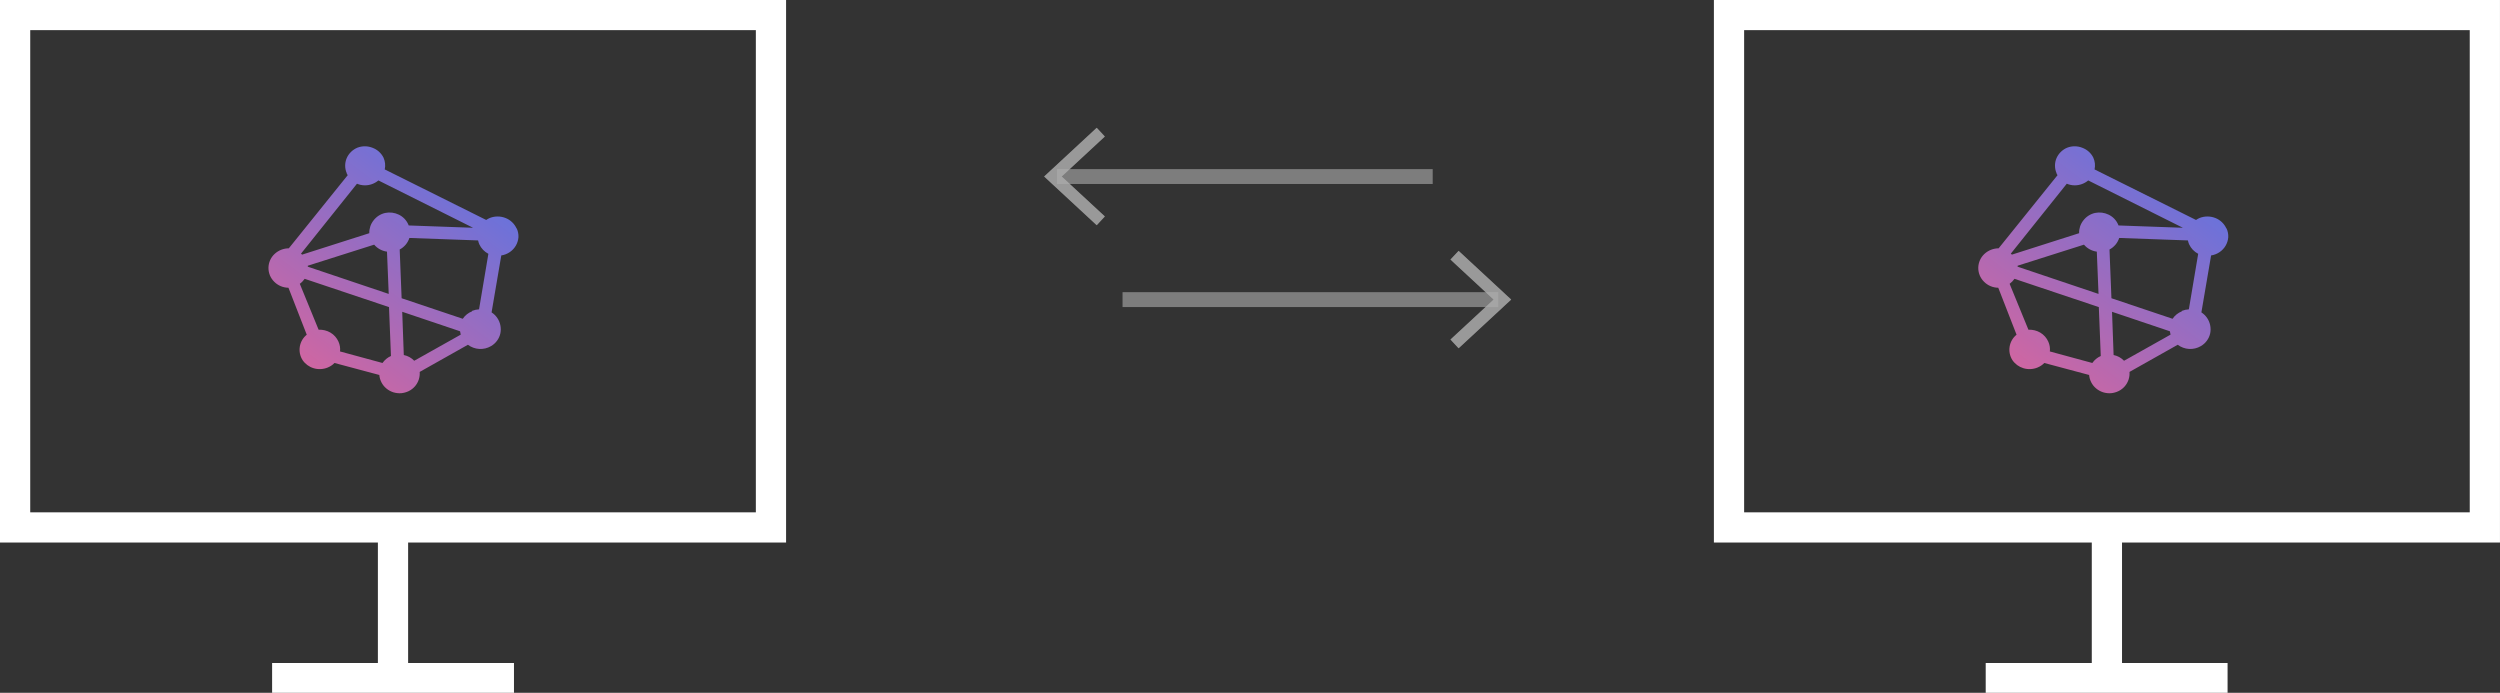 <svg width="581" height="161" viewBox="0 0 581 161" version="1.1" xmlns="http://www.w3.org/2000/svg" xmlns:xlink="http://www.w3.org/1999/xlink">
<rect x="0" y="0" width="581" height="161" fill="#333333" stroke="none"/>
<title>Layer 1</title>
<desc>Created using Figma</desc>
<g id="Canvas" transform="translate(6300 -23436)">
<g id="Layer 1">
<g id="Vector">
<use xlink:href="#path0_fill" transform="translate(-6300 23436)" fill="#FFFFFF"/>
</g>
<g id="Canvas">
<g id="Vector">
<g id="path0 fill">
<use xlink:href="#path1_fill" transform="translate(-6237.61 23470)" fill="url(#paint1_linear)"/>
</g>
</g>
</g>
<g id="Canvas">
<g id="Vector">
<g id="path0 fill">
<use xlink:href="#path1_fill" transform="translate(-5840.25 23470)" fill="url(#paint2_linear)"/>
</g>
</g>
</g>
<g id="Vector">
<use xlink:href="#path2_fill" transform="translate(-5901.69 23436)" fill="#FFFFFF"/>
</g>
<g id="Group" opacity="0.6">
<g id="Vector" opacity="0.6">
<use xlink:href="#path3_fill" transform="translate(-6039.12 23503.9)" fill="#FFFFFF"/>
</g>
<g id="Vector" opacity="0.6">
<use xlink:href="#path4_fill" transform="translate(-5962.91 23494.3)" fill="#FFFFFF"/>
</g>
<g id="Vector" opacity="0.6">
<use xlink:href="#path5_fill" transform="translate(-5962.91 23494.3)" fill="#FFFFFF"/>
</g>
</g>
<g id="Group" opacity="0.6">
<g id="Vector" opacity="0.6">
<use xlink:href="#path6_fill" transform="translate(-6054.34 23475.3)" fill="#FFFFFF"/>
</g>
<g id="Vector" opacity="0.6">
<use xlink:href="#path7_fill" transform="translate(-6057.34 23465.7)" fill="#FFFFFF"/>
</g>
<g id="Vector" opacity="0.6">
<use xlink:href="#path8_fill" transform="translate(-6057.34 23465.7)" fill="#FFFFFF"/>
</g>
</g>
</g>
</g>
<defs>
<linearGradient id="paint1_linear" x1="0" y1="0" x2="1" y2="0" gradientUnits="userSpaceOnUse" gradientTransform="matrix(69.309 -91.007 -92.47 -68.212 43.73 104.67)">
<stop offset="0" stop-color="#F7618B"/>
<stop offset="1" stop-color="#2A7AFF"/>
</linearGradient>
<linearGradient id="paint2_linear" x1="0" y1="0" x2="1" y2="0" gradientUnits="userSpaceOnUse" gradientTransform="matrix(69.309 -91.007 -92.47 -68.212 43.73 104.67)">
<stop offset="0" stop-color="#F7618B"/>
<stop offset="1" stop-color="#2A7AFF"/>
</linearGradient>
<path id="path0_fill" d="M 182.685 126.081L 182.685 0L 0 0L 0 126.081L 87.821 126.081L 87.821 154.082L 63.237 154.082L 63.237 161L 119.448 161L 119.448 154.082L 94.847 154.082L 94.847 126.081L 182.685 126.081ZM 7.026 7.005L 175.659 7.005L 175.659 119.059L 7.026 119.059L 7.026 7.005Z"/>
<path id="path1_fill" d="M 57.666 19.105C 57.157 17.977 56.222 17.094 55.063 16.65C 53.903 16.2 52.615 16.2 51.455 16.65C 51.157 16.778 50.872 16.934 50.604 17.117L 27.027 5.373C 27.226 4.449 27.122 3.485 26.732 2.623C 26.195 1.551 25.262 0.727 24.13 0.323C 23.014 -0.108 21.776 -0.108 20.66 0.323C 19.549 0.788 18.661 1.661 18.179 2.762C 17.947 3.309 17.828 3.897 17.828 4.491C 17.828 5.085 17.947 5.673 18.179 6.221C 18.179 6.376 18.335 6.549 18.422 6.705L 4.734 23.706C 4.14 23.71 3.552 23.821 2.999 24.035C 2.421 24.255 1.891 24.584 1.437 25.003C 0.993 25.414 0.636 25.911 0.39 26.463C 0.143 27.015 0.01 27.611 0.001 28.215C -0.009 28.82 0.104 29.42 0.333 29.979C 0.562 30.539 0.902 31.047 1.333 31.471C 1.766 31.911 2.282 32.26 2.85 32.501C 3.419 32.741 4.029 32.867 4.647 32.872L 8.897 43.786C 8.039 44.479 7.466 45.463 7.287 46.55C 7.108 47.637 7.335 48.752 7.926 49.683C 8.535 50.584 9.435 51.249 10.476 51.568C 11.56 51.899 12.725 51.844 13.773 51.413C 14.366 51.172 14.903 50.813 15.351 50.358L 25.761 53.142C 25.813 53.746 25.984 54.334 26.264 54.872C 26.544 55.417 26.934 55.9 27.409 56.29C 27.885 56.684 28.433 56.983 29.022 57.172C 29.617 57.354 30.241 57.424 30.861 57.38C 31.463 57.32 32.05 57.156 32.596 56.895C 33.153 56.622 33.648 56.239 34.053 55.771C 34.447 55.314 34.746 54.783 34.933 54.211C 35.121 53.638 35.193 53.034 35.147 52.433L 46.354 46.12C 47.118 46.7 48.037 47.039 48.995 47.094C 49.953 47.15 50.906 46.919 51.732 46.432C 52.276 46.117 52.748 45.693 53.12 45.187C 53.504 44.674 53.77 44.084 53.901 43.457C 54.022 42.852 54.022 42.229 53.901 41.624C 53.781 41.008 53.538 40.423 53.186 39.903C 52.834 39.383 52.381 38.939 51.853 38.597L 54.109 25.366C 54.818 25.258 55.494 24.992 56.087 24.588C 56.662 24.2 57.141 23.687 57.49 23.088C 57.838 22.489 58.046 21.819 58.099 21.129C 58.133 20.427 57.996 19.727 57.7 19.088L 57.666 19.105ZM 31.451 48.507L 31.087 38.459L 44.532 42.99C 44.568 43.253 44.62 43.513 44.688 43.768L 33.88 49.839C 33.226 49.157 32.379 48.693 31.451 48.507ZM 47.308 38.355C 46.431 38.699 45.68 39.302 45.157 40.084L 30.948 35.311L 30.497 23.983C 31.573 23.42 32.384 22.457 32.752 21.302L 48.713 21.873C 48.779 22.174 48.872 22.47 48.991 22.755C 49.427 23.713 50.172 24.498 51.108 24.986L 48.939 37.888C 48.379 37.921 47.828 38.043 47.308 38.251L 47.308 38.355ZM 9.14 27.978L 9.14 27.753L 24.564 22.859C 25.323 23.749 26.386 24.328 27.548 24.484L 27.947 34.308L 9.14 27.978ZM 20.573 8.694C 21.165 8.949 21.803 9.078 22.447 9.074C 23.584 9.067 24.683 8.663 25.552 7.933L 47.551 18.933L 32.596 18.396C 32.581 18.309 32.545 18.226 32.492 18.154C 32.057 17.164 31.282 16.361 30.306 15.889C 29.316 15.405 28.193 15.265 27.114 15.491C 26.042 15.736 25.091 16.348 24.425 17.22C 23.752 18.064 23.402 19.118 23.436 20.195L 7.822 25.176L 7.562 24.951L 20.573 8.694ZM 16.271 45.394C 15.883 44.522 15.235 43.791 14.414 43.301C 13.581 42.812 12.622 42.578 11.656 42.627L 7.284 31.956C 7.723 31.636 8.104 31.244 8.412 30.797L 28.016 37.369L 28.467 48.732C 27.677 49.085 26.999 49.647 26.507 50.358L 16.635 47.677C 16.723 46.897 16.597 46.108 16.271 45.394Z"/>
<path id="path2_fill" d="M 182.685 126.081L 182.685 0L -6.35339e-06 0L -6.35339e-06 126.081L 87.821 126.081L 87.821 154.082L 63.168 154.082L 63.168 161L 119.378 161L 119.378 154.082L 94.847 154.082L 94.847 126.081L 182.685 126.081ZM 7.026 7.005L 175.659 7.005L 175.659 119.059L 7.026 119.059L 7.026 7.005Z"/>
<path id="path3_fill" d="M 87.3 0L -8.47119e-06 0L -8.47119e-06 3.459L 87.3 3.459L 87.3 0Z"/>
<path id="path4_fill" d="M 1.891 -1.58341e-06L 5.29449e-06 2.024L 10.028 11.311L 5.29449e-06 20.599L 1.891 22.639L 14.105 11.311L 1.891 -1.58341e-06Z"/>
<path id="path5_fill" d="M 1.891 22.639L 5.29449e-06 20.616L 10.028 11.328L 5.29449e-06 2.024L 1.891 -1.58341e-06L 14.105 11.328L 1.891 22.639Z"/>
<path id="path6_fill" d="M 87.3 0L 1.0589e-05 0L 1.0589e-05 3.459L 87.3 3.459L 87.3 0Z"/>
<path id="path7_fill" d="M 12.214 22.639L 14.105 20.599L 4.077 11.328L 14.105 2.024L 12.214 1.31951e-06L -8.47119e-06 11.328L 12.214 22.639Z"/>
<path id="path8_fill" d="M 12.214 1.31951e-06L 14.105 2.024L 4.077 11.311L 14.105 20.599L 12.214 22.639L -8.47119e-06 11.311L 12.214 1.31951e-06Z"/>
</defs>
</svg>
